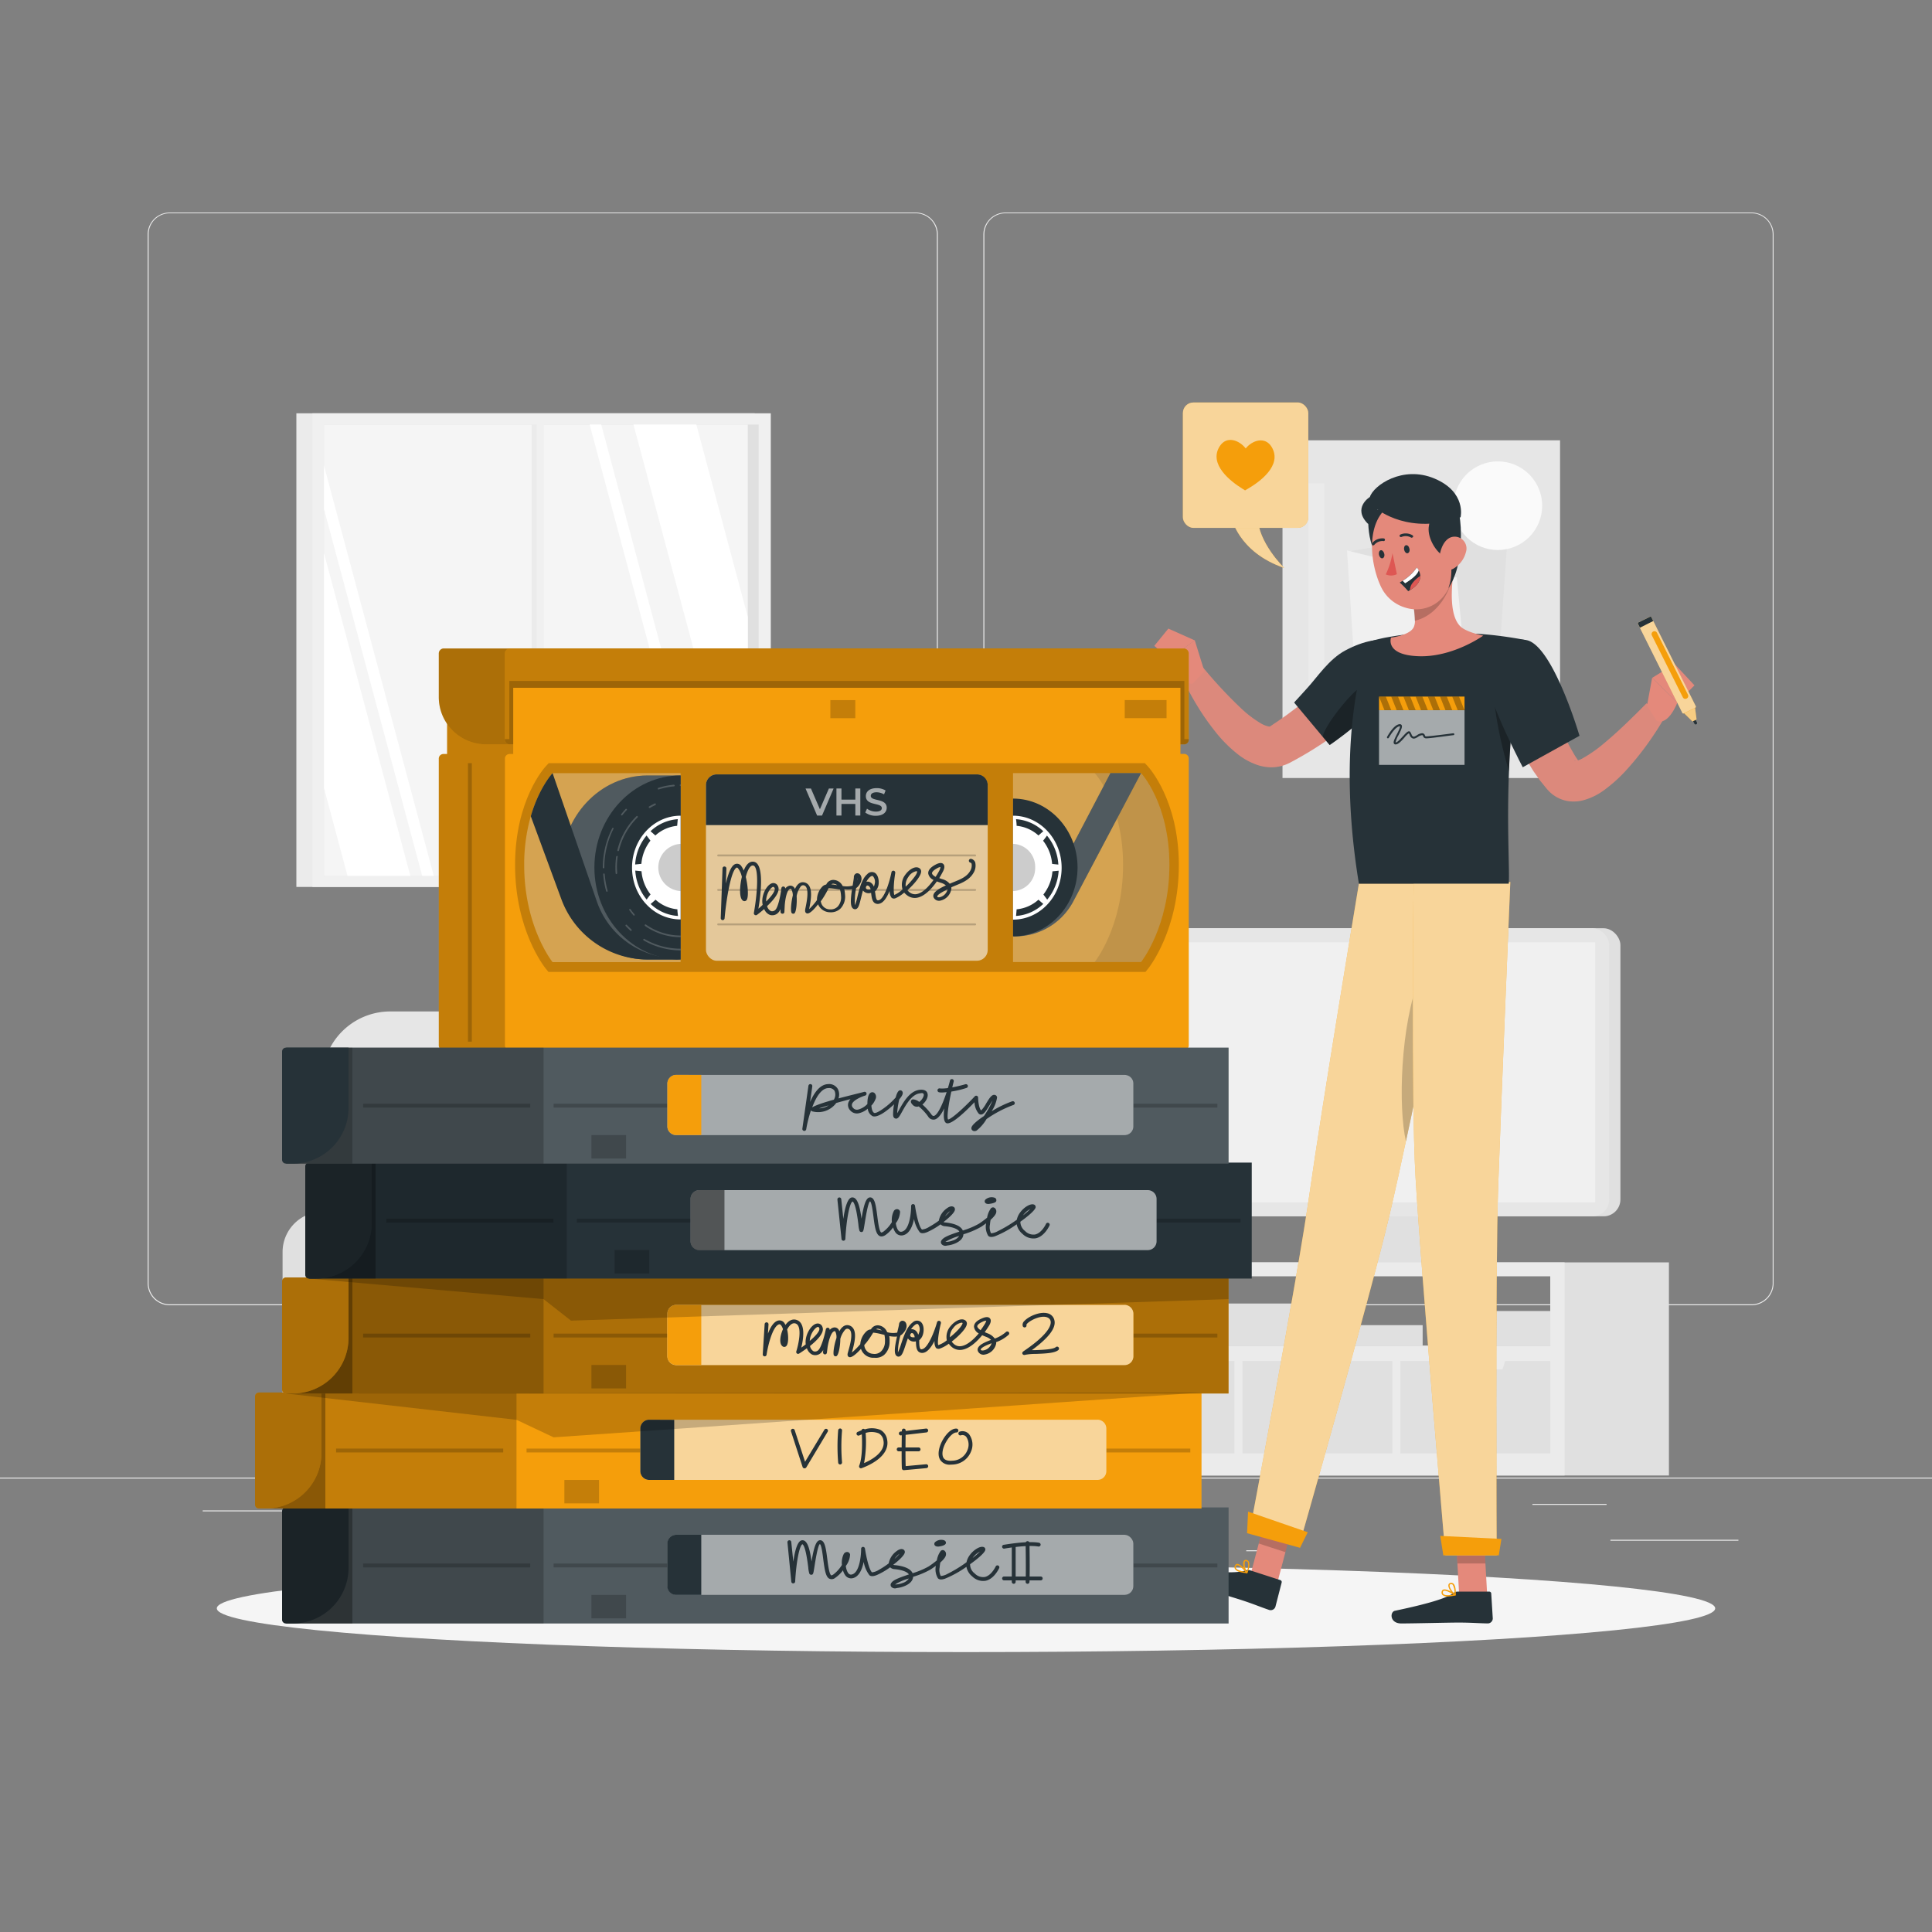 <svg xmlns="http://www.w3.org/2000/svg" viewBox="0 0 500 500"><rect x="0" y="0" width="500" height="500" fill="#808080" stroke="none"/><g id="freepik--background-complete--inject-66"><rect y="382.4" width="500" height="0.25" style="fill:#ebebeb"></rect><rect x="416.78" y="398.49" width="33.12" height="0.25" style="fill:#ebebeb"></rect><rect x="322.53" y="401.21" width="8.69" height="0.25" style="fill:#ebebeb"></rect><rect x="396.59" y="389.21" width="19.19" height="0.25" style="fill:#ebebeb"></rect><rect x="52.46" y="390.89" width="43.19" height="0.25" style="fill:#ebebeb"></rect><rect x="104.56" y="390.89" width="6.33" height="0.25" style="fill:#ebebeb"></rect><rect x="131.47" y="395.11" width="93.68" height="0.25" style="fill:#ebebeb"></rect><path d="M237,337.8H43.91a5.71,5.71,0,0,1-5.7-5.71V60.66A5.71,5.71,0,0,1,43.91,55H237a5.71,5.71,0,0,1,5.71,5.71V332.09A5.71,5.71,0,0,1,237,337.8ZM43.91,55.2a5.46,5.46,0,0,0-5.45,5.46V332.09a5.46,5.46,0,0,0,5.45,5.46H237a5.47,5.47,0,0,0,5.46-5.46V60.66A5.47,5.47,0,0,0,237,55.2Z" style="fill:#ebebeb"></path><path d="M453.31,337.8H260.21a5.72,5.72,0,0,1-5.71-5.71V60.66A5.72,5.72,0,0,1,260.21,55h193.1A5.71,5.71,0,0,1,459,60.66V332.09A5.71,5.71,0,0,1,453.31,337.8ZM260.21,55.2a5.47,5.47,0,0,0-5.46,5.46V332.09a5.47,5.47,0,0,0,5.46,5.46h193.1a5.47,5.47,0,0,0,5.46-5.46V60.66a5.47,5.47,0,0,0-5.46-5.46Z" style="fill:#ebebeb"></path><polygon points="370.93 304.31 370.93 321.82 378.33 327.2 343.8 327.2 354.83 323.11 354.83 305.54 370.93 304.31" style="fill:#e0e0e0"></polygon><path d="M277.79,326.7v55.15H431.92V326.7Zm2.78,3.57H401.21v18H280.57Z" style="fill:#e0e0e0"></path><path d="M277.79,326.7v55.15H404.92V326.7Zm2.78,3.57H401.21v18H280.57Z" style="fill:#ebebeb"></path><rect x="280.57" y="330.28" width="24.87" height="18.02" transform="translate(586 678.57) rotate(180)" style="fill:#e0e0e0"></rect><rect x="370.45" y="339.29" width="30.76" height="9.01" transform="translate(771.66 687.59) rotate(180)" style="fill:#e0e0e0"></rect><rect x="345.02" y="342.95" width="23.16" height="5.35" transform="translate(713.2 691.25) rotate(180)" style="fill:#e0e0e0"></rect><rect x="317.61" y="337.35" width="22.06" height="10.95" transform="translate(657.28 685.65) rotate(180)" style="fill:#e0e0e0"></rect><polygon points="379.35 352.23 380.01 354.38 388.86 354.38 389.52 352.23 401.21 352.23 401.21 376.15 362.41 376.15 362.41 352.23 379.35 352.23" style="fill:#e0e0e0"></polygon><polygon points="333.24 352.23 333.9 354.38 342.75 354.38 343.41 352.23 360.35 352.23 360.35 376.15 321.55 376.15 321.55 352.23 333.24 352.23" style="fill:#e0e0e0"></polygon><polygon points="297.62 352.23 298.28 354.38 307.13 354.38 307.79 352.23 319.48 352.23 319.48 376.15 280.68 376.15 280.68 352.23 297.62 352.23" style="fill:#e0e0e0"></polygon><rect x="295.98" y="240.23" width="123.37" height="74.55" rx="4.35" transform="translate(715.34 555.01) rotate(180)" style="fill:#e0e0e0"></rect><rect x="293.08" y="240.23" width="123.37" height="74.55" rx="4.35" transform="translate(709.54 555.01) rotate(180)" style="fill:#e6e6e6"></rect><rect x="321.12" y="219.44" width="67.3" height="116.12" transform="translate(632.27 -77.26) rotate(90)" style="fill:#f0f0f0"></rect><path d="M190.53,261.76H101A17.6,17.6,0,0,0,83.4,279.35v69.92H208.11V279.35A17.59,17.59,0,0,0,190.53,261.76Z" style="fill:#e6e6e6"></path><path d="M234.58,313.58h-16A10.45,10.45,0,0,0,208.11,324v57.82H245V324A10.45,10.45,0,0,0,234.58,313.58Z" style="fill:#e0e0e0"></path><path d="M234.58,313.58h-.34A10.45,10.45,0,0,0,223.79,324v57.82H245V324A10.45,10.45,0,0,0,234.58,313.58Z" style="fill:#ebebeb"></path><rect x="96.45" y="355.29" width="122.88" height="26.56" style="fill:#e6e6e6"></rect><rect x="90.37" y="331" width="139.75" height="27.87" rx="10.62" style="fill:#f5f5f5"></rect><rect x="90.57" y="331" width="35.95" height="27.87" rx="10.62" style="fill:#e0e0e0;isolation:isolate"></rect><path d="M99.6,313.58h-16A10.45,10.45,0,0,0,73.13,324v57.82h36.92V324A10.45,10.45,0,0,0,99.6,313.58Z" style="fill:#e0e0e0"></path><path d="M99.6,313.58h-.33A10.45,10.45,0,0,0,88.82,324v57.82h21.23V324A10.45,10.45,0,0,0,99.6,313.58Z" style="fill:#f0f0f0"></path><rect x="76.7" y="106.96" width="118.63" height="122.58" style="fill:#ebebeb"></rect><rect x="80.85" y="106.96" width="118.63" height="122.58" style="fill:#f0f0f0"></rect><rect x="83.84" y="109.87" width="112.5" height="116.83" style="fill:#e0e0e0"></rect><rect x="83.84" y="109.87" width="109.69" height="116.83" style="fill:#f5f5f5"></rect><rect x="137.59" y="109.87" width="2.23" height="116.83" style="fill:#ebebeb"></rect><polygon points="152.6 109.87 183.86 226.69 186.86 226.69 155.6 109.87 152.6 109.87" style="fill:#fff"></polygon><rect x="138.86" y="108.07" width="1.91" height="120.87" style="fill:#f0f0f0"></rect><polygon points="163.94 109.87 193.53 220.43 193.53 159.66 180.21 109.87 163.94 109.87" style="fill:#fff"></polygon><polygon points="83.84 120.47 83.84 131.68 109.27 226.69 112.27 226.69 83.84 120.47" style="fill:#fff"></polygon><polygon points="83.84 143.11 83.84 203.88 89.94 226.69 106.2 226.69 83.84 143.11" style="fill:#fff"></polygon><rect x="331.91" y="113.95" width="71.83" height="87.4" style="fill:#e6e6e6"></rect><polygon points="387.3 179.7 349.56 142.6 390.39 135.86 387.3 179.7" style="fill:#e0e0e0"></polygon><polygon points="350.47 170.91 348.6 142.46 377.02 149.44 379.08 171.21 350.47 170.91" style="fill:#f0f0f0"></polygon><circle cx="387.65" cy="130.88" r="11.47" transform="translate(20.99 312.44) rotate(-45)" style="fill:#fafafa"></circle><path d="M354.18,181.05a5.57,5.57,0,1,0-5.57,5.56A5.56,5.56,0,0,0,354.18,181.05Z" style="fill:#e0e0e0"></path><polygon points="349.94 190.83 366 181.05 352.5 169.92 349.94 190.83" style="fill:#f5f5f5"></polygon><rect x="368.91" y="125.07" width="3.16" height="69.79" transform="translate(740.98 319.92) rotate(180)" style="fill:#e0e0e0"></rect><rect x="338.65" y="125.07" width="4.09" height="66.7" transform="translate(681.39 316.84) rotate(180)" style="fill:#ebebeb"></rect><rect x="375.65" y="171.21" width="20.88" height="20.88" transform="translate(772.17 363.29) rotate(180)" style="fill:#ebebeb"></rect></g><g id="freepik--Shadow--inject-66"><ellipse id="freepik--path--inject-66" cx="250" cy="416.24" rx="193.89" ry="11.32" style="fill:#f5f5f5"></ellipse></g><g id="freepik--speech-bubble--inject-66"><path d="M318.63,133.72s1.66,9.14,13.74,13.27c0,0-6.87-6.64-6.87-13.27Z" style="fill:#F59E0B"></path><path d="M318.63,133.72s1.66,9.14,13.74,13.27c0,0-6.87-6.64-6.87-13.27Z" style="fill:#fafafa;opacity:0.6"></path><rect x="306.13" y="104.16" width="32.45" height="32.45" rx="2.72" style="fill:#F59E0B"></rect><rect x="306.13" y="104.16" width="32.45" height="32.45" rx="2.72" style="fill:#fafafa;opacity:0.6"></rect><path d="M315.66,115.49c1.77-2.77,5-1.64,6.73.56,1.73-2.15,5.05-3.18,6.73-.35,2.84,4.78-3.23,9.06-6.09,10.74l-.81.47-.8-.5C318.61,124.65,312.68,120.18,315.66,115.49Z" style="fill:#F59E0B"></path></g><g id="freepik--Character--inject-66"><polygon points="330.59 409.57 323.69 407.33 327.98 391.07 334.87 393.31 330.59 409.57" style="fill:#e4897b"></polygon><path d="M323.59,406.42l7.75,2.51a.52.52,0,0,1,.35.64l-1.61,6.25a1.29,1.29,0,0,1-1.6.84c-2.69-.92-3.92-1.5-7.33-2.61-2.1-.68-11.08-3.35-14-4.29s-1.89-3.78-.58-3.64c5.88.63,13.22,1.24,15.66.34A2.1,2.1,0,0,1,323.59,406.42Z" style="fill:#263238"></path><polygon points="334.88 393.32 327.98 391.08 325.77 399.46 332.67 401.7 334.88 393.32" style="opacity:0.2"></polygon><path d="M351.68,228.69s-9.79,59-12.69,79.61c-3.18,22.54-15.66,88.48-15.66,88.48l12.8,3.53s18.28-63.89,23.46-85.81c5.62-23.78,18-85.81,18-85.81Z" style="fill:#F59E0B"></path><path d="M319.58,406a.9.9,0,0,1,.08-.93.64.64,0,0,1,.52-.34c.95,0,2.47,1.91,2.64,2.14a.15.15,0,0,1,0,.18.17.17,0,0,1-.16.09,9.93,9.93,0,0,1-1.92-.35A2,2,0,0,1,319.58,406Zm.62-.93a.3.3,0,0,0-.25.17.6.6,0,0,0-.07.61c.22.42,1.11.76,2.43.91C321.67,406,320.71,405.08,320.2,405.11Z" style="fill:#F59E0B"></path><path d="M322.56,407.12c-.55-.63-1.12-2.4-.71-3.1a.63.63,0,0,1,.74-.3.84.84,0,0,1,.61.44c.47.9-.32,2.83-.36,2.91a.16.16,0,0,1-.13.11h-.08Zm0-3.07c-.24-.05-.33.05-.38.13a3.47,3.47,0,0,0,.5,2.48,3.82,3.82,0,0,0,.26-2.34.53.53,0,0,0-.3-.25Z" style="fill:#F59E0B"></path><path d="M351.68,228.69s-9.79,59-12.69,79.61c-3.18,22.54-15.66,88.48-15.66,88.48l12.8,3.53s18.28-63.89,23.46-85.81c5.62-23.78,18-85.81,18-85.81Z" style="fill:#fafafa;opacity:0.6"></path><polygon points="336.45 400.57 322.74 396.79 323 391.21 338.44 396.54 336.45 400.57" style="fill:#F59E0B"></polygon><path d="M367.4,252.9c-5,12.5-5.57,33.77-3.54,42.48,3.07-14.31,6.59-31.42,9.3-44.73C372.19,247.23,370.44,245.29,367.4,252.9Z" style="opacity:0.2"></path><path d="M359,178.62c-1,1-1.93,1.94-2.93,2.85s-2,1.79-3,2.66c-2,1.74-4.07,3.4-6.22,5s-4.32,3.12-6.6,4.55c-1.13.73-2.3,1.41-3.47,2.09l-1.79,1-.9.48-.33.18-.45.21a9.29,9.29,0,0,1-.92.37,10.3,10.3,0,0,1-3.83.56,11.51,11.51,0,0,1-3.28-.64,17.3,17.3,0,0,1-4.68-2.53,35.16,35.16,0,0,1-6.19-6.19,64.19,64.19,0,0,1-4.63-6.66,68,68,0,0,1-3.76-7.07l5.07-3.06A115.69,115.69,0,0,0,321,183.13a29.19,29.19,0,0,0,5.18,4,6.75,6.75,0,0,0,2.12.87.9.9,0,0,0,.47,0c.06,0,0,0-.08,0s0,0,0,0h0l.08-.06.75-.5c.49-.33,1-.65,1.48-1,1-.7,2-1.37,2.93-2.1,1.94-1.42,3.84-2.93,5.73-4.47s3.74-3.13,5.57-4.75c.92-.8,1.83-1.62,2.73-2.44l2.6-2.42Z" style="fill:#dc897c"></path><path d="M334.92,181.82l9.19,11s.54-.37,1.44-1c.66-.48,1.51-1.12,2.5-1.87,5.58-4.26,14.18-12.4,15.35-17.11,1.73-7-5.33-9.78-15.22-4.51-4.27,2.27-7.33,7-9.88,9.76-.85.91-1.56,1.72-2.12,2.34C335.38,181.27,334.92,181.82,334.92,181.82Z" style="fill:#263238"></path><polygon points="384.88 412.75 377.63 412.75 376.69 395.96 383.94 395.96 384.88 412.75" style="fill:#e4897b"></polygon><path d="M377.25,411.91h8.15a.51.51,0,0,1,.53.49l.4,6.45a1.3,1.3,0,0,1-1.27,1.29c-2.84-.05-4.19-.22-7.77-.22-2.21,0-11.58.23-14.62.23s-3-3-1.67-3.28c5.79-1.22,12.95-2.91,15-4.52A2,2,0,0,1,377.25,411.91Z" style="fill:#263238"></path><polygon points="383.94 395.96 376.69 395.96 377.18 404.62 384.43 404.62 383.94 395.96" style="opacity:0.2"></polygon><path d="M365.84,228.32s-.69,55.41.49,76.17c1.29,22.73,7.74,98,7.74,98h13.28s-.4-73.48.4-96c.87-24.43,3.12-78.23,3.12-78.23Z" style="fill:#F59E0B"></path><path d="M373.32,412.79a.92.92,0,0,1-.21-.92.64.64,0,0,1,.39-.48c.89-.35,2.94,1.06,3.17,1.22a.18.18,0,0,1,.07.17.16.16,0,0,1-.13.13,9.1,9.1,0,0,1-1.93.26A2,2,0,0,1,373.32,412.79Zm.3-1.08a.26.26,0,0,0-.18.23.62.62,0,0,0,.12.61c.34.33,1.29.37,2.59.12C375.31,412.13,374.1,411.52,373.62,411.71Z" style="fill:#F59E0B"></path><path d="M376.49,412.89c-.72-.43-1.81-1.94-1.64-2.73a.64.64,0,0,1,.61-.51.83.83,0,0,1,.72.23c.73.71.57,2.79.56,2.88a.17.17,0,0,1-.09.14h-.08A.11.11,0,0,1,376.49,412.89Zm-1-2.91c-.24,0-.3.15-.32.25-.11.52.61,1.67,1.24,2.2a3.83,3.83,0,0,0-.47-2.31.52.52,0,0,0-.37-.14Z" style="fill:#F59E0B"></path><path d="M365.84,228.32s-.69,55.41.49,76.17c1.29,22.73,7.74,98,7.74,98h13.28s-.4-73.48.4-96c.87-24.43,3.12-78.23,3.12-78.23Z" style="fill:#fafafa;opacity:0.6"></path><polygon points="387.88 402.53 373.53 402.53 372.74 397.49 388.57 398.27 387.88 402.53" style="fill:#F59E0B"></polygon><path d="M363.28,173.6c-2.13-2.26-5,1.62-10.82,4.09-2.61,1.1-10,10.54-10.12,13l1.78,2.11S361.68,180.62,363.28,173.6Z" style="opacity:0.3"></path><path d="M311.69,173.7l-2.49-8-6.48,4.75s3.54,7.1,5.94,6.46Z" style="fill:#e4897b"></path><polygon points="302.37 162.68 298.73 167.15 302.72 170.47 309.2 165.73 302.37 162.68" style="fill:#e4897b"></polygon><path d="M351.68,228.69h38.78c.27-3.46-.53-14.73.07-29.08A184.58,184.58,0,0,1,394.38,168c.18-.79.35-1.56.54-2.34,0,0-2-.4-4.78-.81-2.34-.34-5.27-.7-8.15-.83a141.47,141.47,0,0,0-16.48,0c-2.53.23-5,.65-7,1-2.52.51-4,1-4,1S345,187.92,351.68,228.69Z" style="fill:#263238"></path><path d="M390.53,199.62A184.57,184.57,0,0,1,394.38,168c-2.59-.22-7,0-7.75,4.22C385.83,176.7,386.83,187.29,390.53,199.62Z" style="opacity:0.3"></path><path d="M398.36,171.93l.94,3.4c.34,1.17.7,2.34,1.08,3.5.74,2.32,1.56,4.61,2.43,6.86s1.85,4.4,2.89,6.49l.82,1.53.85,1.47c.28.51.6.95.9,1.41l.46.7c.12.18,0,.07,0,.07s-.08-.08-.14-.11a1.85,1.85,0,0,0-.93-.34c-.26,0-.25.08-.07.06a6,6,0,0,0,2.08-.77,35,35,0,0,0,5.54-3.91c3.72-3.09,7.38-6.71,10.9-10.27l4.77,3.51a79.27,79.27,0,0,1-4.36,6.79,75.65,75.65,0,0,1-5.09,6.38,38.81,38.81,0,0,1-6.47,5.92,16.43,16.43,0,0,1-5,2.43,9.88,9.88,0,0,1-3.92.31,8.91,8.91,0,0,1-4.43-1.92,9,9,0,0,1-.84-.78c-.23-.25-.54-.59-.6-.68l-.7-.86c-.45-.58-1-1.16-1.35-1.75l-1.26-1.79-1.13-1.83a63.23,63.23,0,0,1-3.89-7.47,82.33,82.33,0,0,1-3-7.71c-.42-1.3-.83-2.61-1.2-3.93s-.71-2.6-1-4.11Z" style="fill:#dc897c"></path><path d="M385.3,178.85a135.11,135.11,0,0,0,6.29,14.72c.51,1.08,1,2,1.38,2.81.69,1.36,1.12,2.18,1.12,2.18l14.69-8.14-.52-1.65c-.25-.78-.59-1.81-1-3-2.44-7-7.44-19.42-12.34-20.13C387.6,164.58,382.32,170.06,385.3,178.85Z" style="fill:#263238"></path><path d="M426.24,182.63l1.33-7.2,6.54,6.38s-2.33,6.16-5.4,4.7Z" style="fill:#e4897b"></path><polygon points="433.38 171.84 438.53 177.37 434.11 181.81 427.57 175.43 433.38 171.84" style="fill:#e4897b"></polygon><path d="M439,187.45h0a.37.37,0,0,1-.49-.17l-1-2a.36.36,0,0,1,.16-.49h0a.37.37,0,0,1,.49.17l1,2A.36.36,0,0,1,439,187.45Z" style="fill:#263238"></path><polygon points="439.07 186.18 438.01 186.71 435.39 184.15 438.6 182.55 439.07 186.18" style="fill:#F59E0B"></polygon><polygon points="439.07 186.18 438.01 186.71 435.39 184.15 438.6 182.55 439.07 186.18" style="fill:#fafafa;opacity:0.5"></polygon><rect x="429.46" y="158.95" width="3.86" height="26.31" rx="0.27" transform="translate(-31.46 210.67) rotate(-26.51)" style="fill:#F59E0B"></rect><path d="M427.37,159.72l11.5,23.05a.29.29,0,0,1-.13.37l-3,1.48a.27.27,0,0,1-.36-.13l-11.5-23.05a.28.28,0,0,1,.12-.37l3-1.47A.29.29,0,0,1,427.37,159.72Z" style="fill:#fafafa;opacity:0.6"></path><path d="M436.51,180.77h0a.71.71,0,0,1-1-.32l-8-16a.73.73,0,0,1,.32-1h0a.73.73,0,0,1,1,.32l8,16A.72.72,0,0,1,436.51,180.77Z" style="fill:#F59E0B"></path><path d="M427.37,159.72l.49,1-3.45,1.73-.5-1a.28.28,0,0,1,.12-.37l3-1.47A.29.29,0,0,1,427.37,159.72Z" style="fill:#263238"></path><path d="M383.86,164.5s-7.81,5.62-16.68,5.33S360,165,360,165s5-.56,5.92-2.79a4.09,4.09,0,0,0,.27-1.49,34.45,34.45,0,0,0-1.23-8l11.31-5.58v0c0,.72-2,11.32,1.63,14.92C379.38,163.61,383.86,164.5,383.86,164.5Z" style="fill:#e4897b"></path><path d="M376.22,147.13v0c-.16,4.8-3.73,12.11-10.08,13.52a34.45,34.45,0,0,0-1.23-8Z" style="opacity:0.2"></path><path d="M354.2,132.19S353,142.29,358.49,146s4.81-15,4.81-15Z" style="fill:#263238"></path><path d="M374.24,153.41a9.11,9.11,0,0,1-10.34,3.9,10.17,10.17,0,0,1-6-4.52c-.18-.3-.35-.62-.51-.95-2.84-6-4.05-16.75,2.3-21a9.88,9.88,0,0,1,15.35,6.92C376.13,144.91,377.08,149.06,374.24,153.41Z" style="fill:#e4897b"></path><path d="M364.76,142c.15.56-.09,1.1-.47,1.18s-.78-.33-.9-.9.09-1.11.47-1.18S364.63,141.38,364.76,142Z" style="fill:#263238"></path><path d="M358.24,143.31c.16.56-.09,1.1-.46,1.18s-.78-.33-.9-.91.09-1.1.46-1.18S358.13,142.76,358.24,143.31Z" style="fill:#263238"></path><path d="M360.37,143.16a21,21,0,0,1-1.73,5.5,3.43,3.43,0,0,0,2.87-.06Z" style="fill:#de5753"></path><path d="M355.31,141.12a.37.37,0,0,0,.35-.1,2.76,2.76,0,0,1,2.3-1,.35.35,0,1,0,.12-.68h0a3.42,3.42,0,0,0-2.92,1.16.35.35,0,0,0,0,.49h0A.29.29,0,0,0,355.31,141.12Z" style="fill:#263238"></path><path d="M365.5,139.1a.32.32,0,0,0,.18-.1.35.35,0,0,0-.13-.47h0a3.41,3.41,0,0,0-3.15-.18.34.34,0,0,0-.15.46h0a.36.36,0,0,0,.47.15h0a2.77,2.77,0,0,1,2.49.18A.33.33,0,0,0,365.5,139.1Z" style="fill:#263238"></path><path d="M368.07,130l-.41,1.45c2.48.4,2.44,3.21,2.16,4.52-.6,2.81,1.55,6.67,3.84,8,0,0-.12-1.16.89-1s1.68,6.13.25,9.28c0,0,2.44-3,3.07-9.55.57-6,0-10.88-1.55-12.94Z" style="fill:#263238"></path><path d="M379.37,142.92a6.89,6.89,0,0,1-3.15,4.2c-2.08,1.22-3.73-.5-3.67-2.79.08-2,1.23-5.17,3.57-5.42A3.06,3.06,0,0,1,379.37,142.92Z" style="fill:#e4897b"></path><path d="M362.25,150.76a22.79,22.79,0,0,1,2.19,2.24c.16-.09.32-.18.47-.28,2.13-1.3,2.69-2.61,2.66-3.67a3.26,3.26,0,0,0-.43-1.46,3.08,3.08,0,0,0-.51-.71,11.85,11.85,0,0,1-3.66,3.43C362.54,150.6,362.25,150.76,362.25,150.76Z" style="fill:#263238"></path><path d="M363,150.31l.66.64c2-1.23,3.25-2.37,3.51-3.36a3.08,3.08,0,0,0-.51-.71A11.85,11.85,0,0,1,363,150.31Z" style="fill:#fff"></path><path d="M364.91,152.72c2.13-1.3,2.69-2.61,2.66-3.67a8,8,0,0,0-2.08,1.92A3,3,0,0,0,364.91,152.72Z" style="fill:#de5753"></path><path d="M378,133.86s1.57-6.49-6.72-10-15.81,1.77-16.76,4.76c0,0-4.67,2.85-.43,7l2.43-3.77S364.79,138.63,378,133.86Z" style="fill:#263238"></path><rect x="356.89" y="183.8" width="22.13" height="14.15" style="fill:#fafafa;opacity:0.6"></rect><rect x="356.89" y="180.27" width="22.13" height="3.52" style="fill:#F59E0B"></rect><polygon points="360.05 183.8 358.3 183.8 356.89 180.28 358.64 180.28 360.05 183.8" style="opacity:0.3"></polygon><polygon points="363.21 183.8 361.46 183.8 360.05 180.28 361.8 180.28 363.21 183.8" style="opacity:0.3"></polygon><polygon points="366.37 183.8 364.62 183.8 363.21 180.28 364.96 180.28 366.37 183.8" style="opacity:0.3"></polygon><polygon points="369.52 183.8 367.78 183.8 366.37 180.28 368.11 180.28 369.52 183.8" style="opacity:0.3"></polygon><polygon points="372.68 183.8 370.94 183.8 369.52 180.28 371.27 180.28 372.68 183.8" style="opacity:0.3"></polygon><polygon points="375.84 183.8 374.09 183.8 372.68 180.28 374.43 180.28 375.84 183.8" style="opacity:0.3"></polygon><polygon points="379 183.8 377.25 183.8 375.84 180.28 377.59 180.28 379 183.8" style="opacity:0.3"></polygon><path d="M361.16,192.66a.46.46,0,0,1-.41-.22c-.24-.39.11-1.12.75-2.39.33-.65.94-1.87.81-2.1-1.07,0-2.45,2.21-2.9,3a.25.25,0,1,1-.44-.24c.18-.33,1.79-3.24,3.27-3.29a.52.52,0,0,1,.49.22c.28.43-.12,1.27-.78,2.59a6,6,0,0,0-.77,1.92c.48,0,1.33-1,1.95-1.66.75-.83,1.18-1.26,1.54-1.23a.42.42,0,0,1,.33.2,4.66,4.66,0,0,1,.32.64.79.79,0,0,0,.43.52c.19.11.58-.12.95-.34a2.64,2.64,0,0,1,1.25-.51.74.74,0,0,1,.82.55c.07.18.09.25.32.26.63,0,5.26-.57,7-.81a.25.25,0,0,1,.28.21.24.24,0,0,1-.22.28c-.25,0-6.28.87-7.09.82a.78.78,0,0,1-.76-.58c-.07-.19-.1-.24-.33-.23a2.35,2.35,0,0,0-1,.43c-.5.3-1,.61-1.47.35a1.26,1.26,0,0,1-.64-.76,3.34,3.34,0,0,0-.25-.52,5.63,5.63,0,0,0-1.09,1.05C362.71,191.74,361.89,192.66,361.16,192.66Z" style="fill:#263238"></path></g><g id="freepik--Videotapes--inject-66"><rect x="74.06" y="390.14" width="243.89" height="30.01" style="fill:#263238"></rect><rect x="74.06" y="390.14" width="243.89" height="30.01" style="fill:#fafafa;opacity:0.2"></rect><rect x="74.06" y="390.14" width="66.61" height="30.01" style="opacity:0.2"></rect><rect x="74.06" y="390.14" width="17.14" height="30.01" style="opacity:0.3"></rect><path d="M74,390.14H90.2a0,0,0,0,1,0,0v15.61a14.4,14.4,0,0,1-14.4,14.4H74a1,1,0,0,1-1-1V391.11A1,1,0,0,1,74,390.14Z" style="fill:#263238"></path><g style="opacity:0.2"><rect x="93.98" y="404.64" width="43.25" height="1"></rect></g><g style="opacity:0.2"><rect x="143.27" y="404.64" width="171.78" height="1"></rect></g><rect x="172.74" y="397.2" width="120.58" height="15.56" rx="2.29" style="fill:#263238"></rect><rect x="172.74" y="397.2" width="120.58" height="15.56" rx="2.29" style="fill:#fafafa;opacity:0.6"></rect><path d="M181.49,397.2v15.56H175a2.29,2.29,0,0,1-2.29-2.29v-11A2.3,2.3,0,0,1,175,397.2Z" style="fill:#263238"></path><path d="M74,390.14H90.2a0,0,0,0,1,0,0v15.61a14.4,14.4,0,0,1-14.4,14.4H74a1,1,0,0,1-1-1V391.11A1,1,0,0,1,74,390.14Z" style="opacity:0.3"></path><rect x="153.06" y="412.76" width="8.97" height="6.06" style="opacity:0.2"></rect><rect x="67.06" y="360.39" width="243.89" height="30.01" style="fill:#F59E0B"></rect><rect x="67.06" y="360.39" width="66.61" height="30.01" style="opacity:0.2"></rect><rect x="67.06" y="360.39" width="17.14" height="30.01" style="opacity:0.3"></rect><path d="M67,360.39H83.2a0,0,0,0,1,0,0V376a14.4,14.4,0,0,1-14.4,14.4H67a1,1,0,0,1-1-1V361.35A1,1,0,0,1,67,360.39Z" style="fill:#F59E0B"></path><g style="opacity:0.2"><rect x="86.98" y="374.89" width="43.25" height="1"></rect></g><g style="opacity:0.2"><rect x="136.27" y="374.89" width="171.78" height="1"></rect></g><rect x="165.74" y="367.45" width="120.58" height="15.56" rx="2.29" style="fill:#F59E0B"></rect><path d="M286.32,369.74v11A2.28,2.28,0,0,1,284,383H168a2.29,2.29,0,0,1-2.29-2.29v-11a2.3,2.3,0,0,1,2.29-2.29H284A2.29,2.29,0,0,1,286.32,369.74Z" style="fill:#fafafa;opacity:0.6"></path><path d="M174.49,367.45V383H168a2.29,2.29,0,0,1-2.29-2.29v-11a2.3,2.3,0,0,1,2.29-2.29Z" style="fill:#263238"></path><path d="M67,360.39H83.2a0,0,0,0,1,0,0V376a14.4,14.4,0,0,1-14.4,14.4H67a1,1,0,0,1-1-1V361.35A1,1,0,0,1,67,360.39Z" style="opacity:0.3"></path><rect x="146.06" y="383.01" width="8.97" height="6.06" style="opacity:0.2"></rect><rect x="74.06" y="330.63" width="243.89" height="30.01" style="fill:#F59E0B"></rect><rect x="74.06" y="330.63" width="243.89" height="30.01" style="opacity:0.3"></rect><rect x="74.06" y="330.63" width="66.61" height="30.01" style="opacity:0.2"></rect><rect x="74.06" y="330.63" width="17.14" height="30.01" style="opacity:0.3"></rect><path d="M74,330.63H90.2a0,0,0,0,1,0,0v15.61a14.4,14.4,0,0,1-14.4,14.4H74a1,1,0,0,1-1-1V331.6a1,1,0,0,1,1-1Z" style="fill:#F59E0B"></path><g style="opacity:0.2"><rect x="93.98" y="345.14" width="43.25" height="1"></rect></g><g style="opacity:0.2"><rect x="143.27" y="345.14" width="171.78" height="1"></rect></g><rect x="172.74" y="337.7" width="120.58" height="15.56" rx="2.29" style="fill:#F59E0B"></rect><path d="M293.32,340v11a2.28,2.28,0,0,1-2.29,2.29H175a2.29,2.29,0,0,1-2.29-2.29V340A2.3,2.3,0,0,1,175,337.7H291A2.29,2.29,0,0,1,293.32,340Z" style="fill:#fafafa;opacity:0.6"></path><path d="M181.49,337.7v15.56H175a2.29,2.29,0,0,1-2.29-2.29V340A2.3,2.3,0,0,1,175,337.7Z" style="fill:#F59E0B"></path><path d="M74,330.63H90.2a0,0,0,0,1,0,0v15.61a14.4,14.4,0,0,1-14.4,14.4H74a1,1,0,0,1-1-1V331.6a1,1,0,0,1,1-1Z" style="opacity:0.3"></path><rect x="153.06" y="353.26" width="8.97" height="6.06" style="opacity:0.2"></rect><polygon points="80.02 330.89 140.67 336.21 147.77 341.78 317.95 336.21 317.95 330.63 80.02 330.89" style="opacity:0.2"></polygon><rect x="80.06" y="300.88" width="243.89" height="30.01" style="fill:#263238"></rect><rect x="80.06" y="300.88" width="66.61" height="30.01" style="opacity:0.2"></rect><rect x="80.06" y="300.88" width="17.14" height="30.01" style="opacity:0.3"></rect><path d="M80,300.88H96.2a0,0,0,0,1,0,0V316.5a14.4,14.4,0,0,1-14.4,14.4H80a1,1,0,0,1-1-1V301.85A1,1,0,0,1,80,300.88Z" style="fill:#263238"></path><g style="opacity:0.2"><rect x="99.98" y="315.39" width="43.25" height="1"></rect></g><g style="opacity:0.2"><rect x="149.27" y="315.39" width="171.78" height="1"></rect></g><rect x="178.75" y="307.95" width="120.58" height="15.56" rx="2.29" style="fill:#263238"></rect><path d="M299.32,310.24v11a2.28,2.28,0,0,1-2.29,2.29H181a2.29,2.29,0,0,1-2.29-2.29v-11A2.3,2.3,0,0,1,181,308H297A2.29,2.29,0,0,1,299.32,310.24Z" style="fill:#fafafa;opacity:0.6"></path><path d="M187.49,308v15.56H181a2.29,2.29,0,0,1-2.29-2.29v-11A2.3,2.3,0,0,1,181,308Z" style="opacity:0.5"></path><path d="M80,300.88H96.2a0,0,0,0,1,0,0V316.5a14.4,14.4,0,0,1-14.4,14.4H80a1,1,0,0,1-1-1V301.85A1,1,0,0,1,80,300.88Z" style="opacity:0.3"></path><rect x="159.06" y="323.51" width="8.97" height="6.06" style="opacity:0.2"></rect><path d="M288.39,195.11V178H115.71v17.14h-1a1.19,1.19,0,0,0-1.15,1.23v74.13a1.3,1.3,0,0,0,1.25,1.34H289.28a1.3,1.3,0,0,0,1.26-1.34V196.34a1.19,1.19,0,0,0-1.15-1.23Z" style="fill:#F59E0B"></path><path d="M288.39,195.11V178H115.71v17.14h-1a1.19,1.19,0,0,0-1.15,1.23v74.13a1.3,1.3,0,0,0,1.25,1.34H289.28a1.3,1.3,0,0,0,1.26-1.34V196.34a1.19,1.19,0,0,0-1.15-1.23Z" style="opacity:0.2"></path><path d="M289.24,167.82H114.86a1.3,1.3,0,0,0-1.3,1.3v11.29a12.22,12.22,0,0,0,12.22,12.22H289.35a1.18,1.18,0,0,0,1.19-1.18V169.12A1.3,1.3,0,0,0,289.24,167.82Z" style="fill:#F59E0B"></path><path d="M289.24,167.82H114.86a1.3,1.3,0,0,0-1.3,1.3v11.29a12.22,12.22,0,0,0,12.22,12.22H289.35a1.18,1.18,0,0,0,1.19-1.18V169.12A1.3,1.3,0,0,0,289.24,167.82Z" style="opacity:0.3"></path><path d="M132,167.82H306.35a1.3,1.3,0,0,1,1.3,1.3v22.33a1.19,1.19,0,0,1-1.19,1.19H131.85a1.19,1.19,0,0,1-1.19-1.19V169.12A1.3,1.3,0,0,1,132,167.82Z" style="fill:#F59E0B"></path><path d="M307.64,169.16v22.25a1.18,1.18,0,0,1-1.14,1.22H131.82a1.19,1.19,0,0,1-1.15-1.22V169.16a1.3,1.3,0,0,1,1.25-1.34H306.39A1.3,1.3,0,0,1,307.64,169.16Z" style="opacity:0.2"></path><path d="M307.64,191.28v.13a1.18,1.18,0,0,1-1.14,1.22H131.82a1.19,1.19,0,0,1-1.15-1.22v-.13h1.15V176.23H306.51v15.05Z" style="opacity:0.2"></path><path d="M305.5,195.11V178H132.82v17.14h-1a1.19,1.19,0,0,0-1.15,1.23v74.13a1.3,1.3,0,0,0,1.25,1.34H306.39a1.31,1.31,0,0,0,1.26-1.34V196.34a1.19,1.19,0,0,0-1.15-1.23Z" style="fill:#F59E0B"></path><path d="M297,198.26l-.7-.75H142l-.7.75c-.33.34-8,8.71-8,25.59s7.59,26.39,7.92,26.8l.72.89h154.5l.72-.89c.32-.41,7.92-10.05,7.92-26.8S297.32,198.6,297,198.26Z" style="opacity:0.2"></path><path d="M176.14,200.08V249H143s-7.34-9.14-7.34-25.13a45.49,45.49,0,0,1,1.7-12.61c2.17-7.49,5.64-11.16,5.64-11.16Z" style="fill:#fafafa;opacity:0.3"></path><path d="M167.59,200.69h8.55v47.63h-8.55c-12.33,0-22.31-10.67-22.31-23.81S155.26,200.69,167.59,200.69Z" style="fill:#263238"></path><g style="opacity:0.2"><path d="M167.59,200.69h8.55v47.63h-8.55c-12.33,0-22.31-10.67-22.31-23.81S155.26,200.69,167.59,200.69Z" style="fill:#fafafa"></path></g><path d="M176.14,200.69v47.63c-12.32,0-22.31-10.67-22.31-23.81S163.82,200.69,176.14,200.69Z" style="fill:#263238"></path><path d="M163.57,224.53c0,7.41,5.63,13.42,12.57,13.42V211.1C169.2,211.1,163.57,217.12,163.57,224.53ZM175.41,212c-.06.57-.11,1.15-.16,1.72a9.77,9.77,0,0,0-5.64,2.5l-1.25-1.1A11.42,11.42,0,0,1,175.41,212Zm-8.08,4.23c.33.45.68.89,1,1.33a11.12,11.12,0,0,0-2.34,6l-1.61.17A12.83,12.83,0,0,1,167.33,216.23Zm-2.92,9.08,1.61.16a11.12,11.12,0,0,0,2.34,6c-.35.44-.7.88-1,1.34A12.91,12.91,0,0,1,164.41,225.31Zm4,8.62c.42-.35.84-.73,1.25-1.09a9.76,9.76,0,0,0,5.65,2.49c0,.58.09,1.15.15,1.72A11.25,11.25,0,0,1,168.36,233.93Z" style="fill:#fff"></path><path d="M176.14,218.39v12.22a6.12,6.12,0,0,1,0-12.22Z" style="opacity:0.2"></path><g style="opacity:0.2"><path d="M166.77,243a.19.19,0,0,0-.27.08.21.21,0,0,0,.08.29,19.14,19.14,0,0,0,9.56,2.59v-.43A18.79,18.79,0,0,1,166.77,243Zm-3.36-2.46c-.4-.37-.8-.77-1.19-1.17a.18.18,0,0,0-.28,0,.22.22,0,0,0,0,.3c.38.42.8.82,1.22,1.2a.24.24,0,0,0,.13.05.21.21,0,0,0,.15-.08A.22.22,0,0,0,163.41,240.55Zm-6.91-14.29a.21.21,0,0,0-.22-.2.2.2,0,0,0-.17.23,21.89,21.89,0,0,0,.76,4.35.21.21,0,0,0,.19.15h.06a.21.21,0,0,0,.13-.26A22.62,22.62,0,0,1,156.5,226.26Zm2.22-12a.19.19,0,0,0-.27.09A22.55,22.55,0,0,0,156,224.51h0a.2.2,0,0,0,.2.21.21.21,0,0,0,.2-.22,22.16,22.16,0,0,1,2.37-10A.23.23,0,0,0,158.72,214.23Zm3.47-4.87a.18.18,0,0,0-.28,0c-.39.42-.77.85-1.12,1.3a.22.22,0,0,0,0,.31.19.19,0,0,0,.13.05.21.21,0,0,0,.15-.08c.35-.44.71-.87,1.1-1.28A.22.22,0,0,0,162.19,209.36ZM176.1,203a.19.19,0,0,0-.18.21.23.23,0,0,0,.22.22V203Zm-1.66.08a18.84,18.84,0,0,0-4.07.82.23.23,0,0,0-.14.27.21.21,0,0,0,.2.15h0a18.84,18.84,0,0,1,4-.81.21.21,0,0,0,.19-.23A.2.2,0,0,0,174.44,203.12Z" style="fill:#fafafa"></path></g><g style="opacity:0.2"><path d="M167.17,239.28a.19.19,0,0,0-.29.06.23.23,0,0,0,.06.3,16.08,16.08,0,0,0,9.2,2.9v-.42A15.68,15.68,0,0,1,167.17,239.28Zm-3-2.71a14.31,14.31,0,0,1-1-1.29.19.19,0,0,0-.28,0,.22.22,0,0,0,0,.3c.33.45.68.9,1.05,1.32a.22.22,0,0,0,.14.06.18.18,0,0,0,.14-.06A.22.22,0,0,0,164.14,236.57Zm-4.3-14.81a.21.21,0,0,0-.17-.24.21.21,0,0,0-.23.18,18.78,18.78,0,0,0-.2,2.81c0,.49,0,1,.06,1.5a.2.2,0,0,0,.2.2h0a.24.24,0,0,0,.19-.23c0-.49-.06-1-.06-1.47A17.9,17.9,0,0,1,159.84,221.76ZM165,211.23a.19.19,0,0,0-.28,0,18.3,18.3,0,0,0-4.94,8.78.21.21,0,0,0,.14.26H160a.2.2,0,0,0,.19-.16,17.76,17.76,0,0,1,4.83-8.57A.23.23,0,0,0,165,211.23Zm4.46-3.29c-.5.23-1,.49-1.46.76a.21.21,0,0,0-.07.29.18.18,0,0,0,.17.11l.1,0a12.83,12.83,0,0,1,1.42-.75.22.22,0,0,0,.1-.28A.19.19,0,0,0,169.45,207.94Z" style="fill:#fafafa"></path></g><path d="M176.14,248.32h-8.49a23.83,23.83,0,0,1-22.37-15.61l-7.91-21.47c2.17-7.49,5.64-11.16,5.64-11.16l11.45,33.21a21.76,21.76,0,0,0,17.65,14.48Z" style="fill:#263238"></path><path d="M302.64,223.85c0,16-7.34,25.13-7.34,25.13H262.17v-48.9H295.3S302.64,207.85,302.64,223.85Z" style="fill:#fafafa;opacity:0.3"></path><path d="M302.65,223.85c0,16-7.35,25.13-7.35,25.13h-12s7.35-9.14,7.35-25.13-7.35-23.77-7.35-23.77h12S302.65,207.85,302.65,223.85Z" style="opacity:0.1"></path><path d="M262.17,242.33h.55a17,17,0,0,0,15.07-9.09l17.51-33.16h-7.92l-20.95,40Z" style="fill:#263238"></path><path d="M262.17,242.33h.55a17,17,0,0,0,15.07-9.09l17.51-33.16h-7.92l-20.95,40Z" style="fill:#fafafa;opacity:0.2"></path><path d="M278.87,224.51c0,9.82-7.49,17.82-16.7,17.82V206.67C271.38,206.67,278.87,214.67,278.87,224.51Z" style="fill:#263238"></path><path d="M262.17,211.1V238c6.94,0,12.58-6,12.58-13.42S269.11,211.1,262.17,211.1Zm11.73,12.65-1.61-.17a11.12,11.12,0,0,0-2.34-6c.35-.44.7-.88,1-1.33A12.83,12.83,0,0,1,273.9,223.75ZM270,215.12l-1.25,1.1a9.77,9.77,0,0,0-5.65-2.5c0-.57-.08-1.15-.15-1.72A11.39,11.39,0,0,1,270,215.12Zm-7.05,21.93c.06-.57.11-1.14.15-1.72a9.76,9.76,0,0,0,5.65-2.49c.41.36.83.74,1.25,1.09A11.23,11.23,0,0,1,262.9,237.05Zm8.08-4.21c-.33-.46-.68-.9-1-1.34a11.12,11.12,0,0,0,2.34-6l1.61-.16A12.91,12.91,0,0,1,271,232.84Z" style="fill:#fff"></path><path d="M267.9,224.51a5.92,5.92,0,0,1-5.73,6.1V218.39A5.93,5.93,0,0,1,267.9,224.51Z" style="opacity:0.2"></path><rect x="291.08" y="181.18" width="10.82" height="4.68" style="opacity:0.2"></rect><rect x="214.91" y="181.18" width="6.45" height="4.68" transform="translate(436.26 367.05) rotate(180)" style="opacity:0.2"></rect><rect x="182.7" y="200.41" width="72.92" height="48.23" rx="2.79" style="fill:#fafafa;opacity:0.6"></rect><path d="M255.62,213.53V203.2a2.79,2.79,0,0,0-2.79-2.79H185.49a2.79,2.79,0,0,0-2.79,2.79v10.33Z" style="fill:#263238"></path><g style="opacity:0.2"><path d="M252.36,221.64H185.87a.25.25,0,0,1,0-.5h66.49a.25.25,0,0,1,0,.5Z"></path><path d="M252.36,230.56H185.87a.25.25,0,0,1,0-.5h66.49a.25.25,0,0,1,0,.5Z"></path><path d="M252.36,239.48H185.87a.25.25,0,0,1,0-.5h66.49a.25.25,0,0,1,0,.5Z"></path></g><g style="opacity:0.6"><path d="M215.74,204.06l-3,7h-1.27l-3-7h1.4l2.32,5.37,2.33-5.37Z" style="fill:#fafafa"></path><path d="M222.65,204.06v7h-1.29v-3h-3.59v3h-1.3v-7h1.3v2.88h3.59v-2.88Z" style="fill:#fafafa"></path><path d="M223.93,210.28l.45-1a3.81,3.81,0,0,0,2.29.76c1.08,0,1.54-.38,1.54-.9,0-1.5-4.13-.52-4.13-3.1,0-1.12.89-2.07,2.8-2.07a4.35,4.35,0,0,1,2.31.61l-.4,1a3.94,3.94,0,0,0-1.92-.54c-1.07,0-1.51.42-1.51.94,0,1.48,4.12.52,4.12,3.07,0,1.11-.9,2.07-2.81,2.07A4.45,4.45,0,0,1,223.93,210.28Z" style="fill:#fafafa"></path></g><path d="M187,238.13h0a.51.51,0,0,1-.47-.52l.46-12.88a.48.48,0,0,1,.52-.48.5.5,0,0,1,.48.51l-.14,3.92c.56-2.43,1.32-4.52,2.3-5a1.32,1.32,0,0,1,1.77.58,4.43,4.43,0,0,1,.55,1.05c.08-.2.16-.39.24-.55.91-1.87,2-1.86,2.56-1.69,2.56.77,1.6,8.62,1,12.1.37-.31.75-.63,1.11-1-.5-2.21.89-5,2.31-5.55a1.29,1.29,0,0,1,1.66.76c.68,1.37-1.09,3.48-2.83,5.12a2,2,0,0,0,1,1.29,1.13,1.13,0,0,0,1.09-.27c.72-.57,1.38-3.64,1.61-5.63a.5.5,0,0,1,1,.08v0a1.82,1.82,0,0,1,1.11-.75,1.26,1.26,0,0,1,1.4.86,3.94,3.94,0,0,1,.23-.46c.7-1.23,1.52-1.38,2.09-1.28a1.89,1.89,0,0,1,1.3.82c.91,1.32.52,3.78.08,6a.43.43,0,0,1,0,.11,19.68,19.68,0,0,0,2-2.32,5,5,0,0,1,1.4-3.51,1.76,1.76,0,0,1,1-.52,2,2,0,0,1,2.11-1.18,2.75,2.75,0,0,1,2.14,1.56,5.88,5.88,0,0,0,2.58-.1l.06-.37c.13-.81.25-1.5.26-1.8a1,1,0,0,1,.64-1,1,1,0,0,1,1.1.49c.18.28.67,1.3-.61,2.84a2.45,2.45,0,0,1-.54.48,16.48,16.48,0,0,0-.31,4.44,14.17,14.17,0,0,0,.64-2.19c.51-2.07,1.13-4.64,2.54-5.85a1.59,1.59,0,0,1,1.93-.38c.9.52,1.16,2,1,3.1a2.94,2.94,0,0,1-.92,1.73c0,.17.05.35.08.52.09.69.2,1.55.5,1.75a.64.64,0,0,0,.44,0c1.4-.41,2.73-4.64,3.24-7.22a.5.5,0,0,1,.57-.4.51.51,0,0,1,.41.58c-.42,2.55-.51,5.1-.23,5.69a7.8,7.8,0,0,0,2.12-1.43,4.2,4.2,0,0,1,.68-3.76c1-1.39,2.58-2.42,3.66-1.75a1,1,0,0,1,.46,1c-.12,1.15-1.81,3.16-3.53,4.72a3.32,3.32,0,0,0,.53.53,2.3,2.3,0,0,0,2,.44c1.47-.34,3-1.95,4.22-3.63a2.28,2.28,0,0,1-1.37-1.64c-.08-.81.52-1.58,1.79-2.27.37-.2,1.49-.81,2.1-.22s.06,1.69-.11,2-.56,1.06-.93,1.66l.71.24a3.86,3.86,0,0,1,2,1.21c.38-.17.77-.33,1.17-.49,1.65-.67,3.21-1.3,4.08-2.76a2.73,2.73,0,0,0,.41-1.92.49.49,0,0,0-.34-.3.5.5,0,0,1-.35-.61.51.51,0,0,1,.62-.35,1.47,1.47,0,0,1,1,.89,3.63,3.63,0,0,1-.48,2.8c-1.05,1.75-2.84,2.48-4.57,3.18l-1.12.47a3.44,3.44,0,0,1,0,.42,3.64,3.64,0,0,1-2.69,3,1.56,1.56,0,0,1-1.85-.68,1.06,1.06,0,0,1-.07-.87c.3-.87,1.71-1.67,3.2-2.35a3.68,3.68,0,0,0-1.35-.69c-.36-.11-.68-.22-1-.34-1.28,1.85-3.05,3.74-4.91,4.18a3.25,3.25,0,0,1-2.84-.63,4,4,0,0,1-.69-.66,8.79,8.79,0,0,1-2.23,1.45,1,1,0,0,1-1.05-.12,2.85,2.85,0,0,1-.5-1.77c-.64,1.57-1.5,3-2.57,3.29a1.46,1.46,0,0,1-1.26-.13c-.68-.44-.81-1.42-.94-2.45l0-.18-.13,0a1.87,1.87,0,0,1-2-.64c-.17.62-.32,1.23-.46,1.79-.44,1.83-.68,2.73-1.25,3a.8.8,0,0,1-.66,0c-.91-.37-.92-2-.46-5.11a7,7,0,0,1-2,0,8.63,8.63,0,0,1,.2,1.46,4.52,4.52,0,0,1-1.15,3.51,3.56,3.56,0,0,1-2.69,1,3.41,3.41,0,0,1-3.15-2.07h0c-1,1.3-2.25,2.61-2.93,2.34-.19-.07-.5-.29-.4-.92,0-.18.08-.42.13-.72.27-1.34.83-4.13.07-5.22a.93.93,0,0,0-.63-.4.78.78,0,0,0-.72.31,6,6,0,0,0-1.06,2.47c.11,1.85-.1,4.22-.62,4.52a.55.55,0,0,1-.66-.12c-.32-.39-.18-2.59.29-4.55a3.3,3.3,0,0,0-.41-1.64c-.09-.12-.15-.11-.2-.1-.84.15-1.32,2.31-1.48,4.28L203,236a.47.47,0,0,1-.51.47.49.49,0,0,1-.49-.5c0-.15,0-.38,0-.68a2.92,2.92,0,0,1-.75,1.06,2.08,2.08,0,0,1-2,.43,2.72,2.72,0,0,1-1.48-1.52c-.82.71-1.54,1.27-1.88,1.52a.5.5,0,0,1-.56,0,.52.52,0,0,1-.23-.51c1-5.57,1.29-11.83-.11-12.26-.41-.11-.81.17-1.21.86a8.51,8.51,0,0,0-.77,2.09c.59,2.41.78,5.41.15,6.05a.67.67,0,0,1-.9.07c-1-.67-.85-3.7-.27-6.13a5.46,5.46,0,0,0-1-2.25c-.22-.23-.32-.18-.39-.14-1.4.72-2.64,8.11-3.08,13.13A.5.5,0,0,1,187,238.13Zm25.42-4.88a2.71,2.71,0,0,0,.18.65,2.39,2.39,0,0,0,2.27,1.45,2.5,2.5,0,0,0,1.93-.73,3.54,3.54,0,0,0,.86-2.75,7,7,0,0,0-.27-1.65l-.7-.11a14.78,14.78,0,0,0-2.24-.24c-.08.14-.16.3-.25.47a22,22,0,0,1-1.3,2.23C212.77,232.76,212.61,233,212.42,233.25Zm-12.27-3.71a.5.5,0,0,0-.13,0c-.72.26-1.82,2.05-1.74,3.77,1.43-1.42,2.5-2.84,2.17-3.5C200.34,229.6,200.24,229.54,200.15,229.54Zm45.09.62c-2.11,1-2.58,1.51-2.66,1.76s.18.38.73.25A2.73,2.73,0,0,0,245.24,230.16Zm-20.72-1a.32.32,0,0,0-.24.1.62.62,0,0,0-.14.68c.13.25.51.34,1.05.26l.12,0a1.41,1.41,0,0,0-.51-.93A.6.6,0,0,0,224.52,229.19Zm0-1a1.48,1.48,0,0,1,.77.22,2,2,0,0,1,.86,1.08,2.76,2.76,0,0,0,.21-.67,2.15,2.15,0,0,0-.47-2.05c-.23-.13-.55.07-.78.27a3.84,3.84,0,0,0-.88,1.19A1.45,1.45,0,0,1,224.51,228.18Zm12.61-2.7a3.23,3.23,0,0,0-2.07,1.53,3.56,3.56,0,0,0-.67,2.47,18.18,18.18,0,0,0,2.31-2.56c.75-1,.66-1.39.66-1.39A.52.52,0,0,0,237.12,225.48Zm-22,3.42c.48,0,1,.11,1.53.2a1.73,1.73,0,0,0-.86-.36A.73.73,0,0,0,215.13,228.9Zm6.84-1.56q0,.19-.06.45A1.2,1.2,0,0,0,222,227.34Zm21.41-2.94a2.48,2.48,0,0,0-.9.35c-.83.45-1.31.94-1.27,1.29,0,.13.13.48.92.91a18.32,18.32,0,0,0,1-1.69A2.18,2.18,0,0,0,243.38,224.4Z" style="fill:#263238"></path><g style="opacity:0.2"><rect x="121.11" y="197.51" width="1" height="72.07"></rect></g><rect x="74.06" y="271.13" width="243.89" height="30.01" style="fill:#263238"></rect><rect x="74.06" y="271.13" width="243.89" height="30.01" style="fill:#fafafa;opacity:0.2"></rect><rect x="74.06" y="271.13" width="66.61" height="30.01" style="opacity:0.2"></rect><rect x="74.06" y="271.13" width="17.14" height="30.01" style="opacity:0.2"></rect><path d="M74,271.13H90.2a0,0,0,0,1,0,0v15.61a14.4,14.4,0,0,1-14.4,14.4H74a1,1,0,0,1-1-1V272.1A1,1,0,0,1,74,271.13Z" style="fill:#263238"></path><g style="opacity:0.2"><rect x="93.98" y="285.64" width="43.25" height="1"></rect></g><g style="opacity:0.2"><rect x="143.27" y="285.64" width="171.78" height="1"></rect></g><rect x="172.74" y="278.2" width="120.58" height="15.56" rx="2.29" style="fill:#263238"></rect><path d="M293.32,280.48v11a2.28,2.28,0,0,1-2.29,2.29H175a2.29,2.29,0,0,1-2.29-2.29v-11a2.3,2.3,0,0,1,2.29-2.29H291A2.29,2.29,0,0,1,293.32,280.48Z" style="fill:#fafafa;opacity:0.6"></path><path d="M181.49,278.19v15.56H175a2.29,2.29,0,0,1-2.29-2.29v-11a2.3,2.3,0,0,1,2.29-2.29Z" style="fill:#F59E0B"></path><rect x="153.06" y="293.76" width="8.97" height="6.06" style="opacity:0.2"></rect><polygon points="74.02 360.64 133.67 367.45 143.27 371.98 310.94 360.39 74.02 360.64" style="opacity:0.2"></polygon><path d="M252.17,292.73a.71.71,0,0,1-.45-.14.72.72,0,0,1-.31-.76c.13-.69,1.5-1.84,3.24-3a23.05,23.05,0,0,0,2.22-4c-.28.38-.61.92-.85,1.31-.81,1.34-1.35,2.17-2,2.29a.87.87,0,0,1-.69-.18,4.85,4.85,0,0,1-1.13-3c-2.16,2.25-5.86,5.84-7.2,5.44-.69-.2-.91-1.48-.63-3.83-.75,1.52-1.62,2.71-2.54,2.88a1.61,1.61,0,0,1-1.65-.82,13.15,13.15,0,0,0-2.42-2.58,1.44,1.44,0,0,1-1.47-.32c-.33-.32-.65-.7-.53-1.1a.6.6,0,0,1,.48-.41,2.78,2.78,0,0,1,1.65.67c.76-.52,1.31-1.55,1.16-2s-.77-.24-1-.22c-2.08.24-3.57,2.92-4.56,4.69-.71,1.28-1.1,2-1.75,1.83s-.6-.89-.61-1.17a15.26,15.26,0,0,1,.25-2.52c-1.73,1.65-4.23,3.54-5.53,3.08a2.4,2.4,0,0,1-1.27-1.95,5.35,5.35,0,0,1-2.29,1.18,2.28,2.28,0,0,1-2.28-.76,2,2,0,0,1-.48-1.89,2.42,2.42,0,0,1,.58-1c-1.29.34-2.55.67-3.7,1l-.09.13a5.8,5.8,0,0,1-5.9,2.09.73.73,0,0,1-.54-.32,31.87,31.87,0,0,0-1.23,4.9.5.5,0,0,1-1-.15L209.22,281a.5.5,0,0,1,1,.14l-.57,4.06c1.05-2.41,2.55-4.53,4.6-4.63a2.6,2.6,0,0,1,2.59,1.28,3.13,3.13,0,0,1,.16,2.42c1.76-.48,3.94-1,6.65-1.7a.49.49,0,0,1,.6.35.5.5,0,0,1-.34.61c-1.17.35-3.12,1.25-3.41,2.2a1,1,0,0,0,.29,1,1.27,1.27,0,0,0,1.32.42,5.1,5.1,0,0,0,2.37-1.43c0-.53,0-2.67,1-3a.83.83,0,0,1,.94.27,1.37,1.37,0,0,1,.17,1.44,5.28,5.28,0,0,1-1.08,1.7,6,6,0,0,0,.1.74c.12.62.35,1,.6,1.13s.79-.06,1.75-.66a18.65,18.65,0,0,0,3.84-3.31c.25-.94.58-1.7,1-1.83a.61.61,0,0,1,.7.24c.35.5-.07,1.18-.48,1.72l-.29.36a20.34,20.34,0,0,0-.54,3.59c.16-.26.34-.59.5-.88,1.08-1.95,2.72-4.9,5.32-5.19,1.44-.15,1.89.48,2,.88.33.92-.38,2.19-1.29,2.93a15.2,15.2,0,0,1,2.3,2.53c.34.48.57.43.65.42,1.35-.25,3.25-5.46,4.18-9.11v-.05a.51.51,0,0,1,.61-.36.5.5,0,0,1,.36.61v0c-1.06,4.17-1.9,9-1.47,9.84.86-.07,4.22-3.1,6.92-6a.51.51,0,0,1,.55-.13.51.51,0,0,1,.32.46c0,1.1.26,2.81.78,3.33a8.5,8.5,0,0,0,1.29-1.8c.86-1.41,1.53-2.54,2.4-2.18a.71.71,0,0,1,.43.65,9.08,9.08,0,0,1-1.42,3.55A27.54,27.54,0,0,1,262,285a.52.52,0,0,1,.61.38.51.51,0,0,1-.38.6,30.33,30.33,0,0,0-6.92,3.63,10.83,10.83,0,0,1-2.59,3A1.22,1.22,0,0,1,252.17,292.73Zm-37.71-6.66c-1,.29-1.81.55-2.45.77A4.7,4.7,0,0,0,214.46,286.07Zm0-4.47h-.14c-1.78.08-3.17,2.42-4.13,5,.57-.37,2-1,5.61-2a2.49,2.49,0,0,0,.18-2.29A1.6,1.6,0,0,0,214.43,281.6ZM236.7,285Z" style="fill:#263238"></path><path d="M243.82,282.74a4.29,4.29,0,0,1-.8-.06.5.5,0,0,1,.23-1s1.69.32,6.6-1.08a.51.51,0,0,1,.62.35.5.5,0,0,1-.35.61A24.07,24.07,0,0,1,243.82,282.74Z" style="fill:#263238"></path><path d="M244.83,322.4a1.28,1.28,0,0,1-1.2-.49.83.83,0,0,1,.1-1c.54-.77,2.07-1.34,4.53-2.16l0-.05c-.44-.68-1.8-1.18-3.74-1.36a1.72,1.72,0,0,1-1.11-.48,18.43,18.43,0,0,1-3.43,2c-.59.24-1.43.5-1.94.05a8.09,8.09,0,0,1-1.49-3.45c-.37,1.85-1.16,3.83-2.81,4.22a1.87,1.87,0,0,1-2.05-.82,3.8,3.8,0,0,1-.55-1.22,8.5,8.5,0,0,1-2,2c-.82.52-1.36.36-1.66.14-.83-.6-1.1-2.29-1.44-5-.18-1.37-.47-3.66-.88-3.88-.53.34-1.14,4.25-1.38,5.72-.31,1.95-.34,2.16-.78,2.23a.57.57,0,0,1-.56-.3,7.72,7.72,0,0,1-.29-1.66c-.2-1.6-.68-5.35-1.48-5.94-.78.18-1.63,4.71-1.89,9.65a.5.5,0,0,1-1,0l-1.06-10.15a.52.52,0,0,1,.45-.55.5.5,0,0,1,.55.45l.53,5.1c.39-2.75,1.06-5.37,2.19-5.55a1.11,1.11,0,0,1,.83.23c.89.67,1.34,2.78,1.69,5.26.44-2.64.91-4.76,1.71-5.33a.91.91,0,0,1,.69-.16c1,.19,1.3,1.84,1.67,4.74.21,1.66.5,3.93,1,4.32.06.05.27,0,.59-.21a8.82,8.82,0,0,0,2.2-2.47,5.09,5.09,0,0,1,.49-2.84.94.94,0,0,1,1-.5.8.8,0,0,1,.63.66,5.24,5.24,0,0,1-1.1,2.95,4.82,4.82,0,0,0,.36,1.39c.44,1,1,.86,1.22.81,2-.47,2.38-4.95,2.38-6.64a.51.51,0,0,1,.47-.5.52.52,0,0,1,.53.43c.29,2,1,5.48,1.81,6.16h.05a4.28,4.28,0,0,0,1.8-.68,22.65,22.65,0,0,0,2.51-1.61,5,5,0,0,1,2-3.14c.91-.71,1.49-.62,1.82-.43a.7.7,0,0,1,.34.69c0,.71-1.37,2-2.95,3.24a1.18,1.18,0,0,0,.38.09c1.61.16,3.7.6,4.48,1.83a1.3,1.3,0,0,1,.14.26,20,20,0,0,0,4.15-1.74,24.38,24.38,0,0,0,2.13-1.57,5.69,5.69,0,0,1,1-2.44.73.73,0,0,1,1.06,0,1.12,1.12,0,0,1,.32.9c0,.25-.09.86-1.47,2.09a9.51,9.51,0,0,0-.17,1.24,3.5,3.5,0,0,0,.28,2.25,4.25,4.25,0,0,0,1.76-.56,35.06,35.06,0,0,0,4.91-2.95,4.61,4.61,0,0,1,.85-1.87c1-1.39,2.83-2.52,3.72-2a.66.66,0,0,1,.3.65c-.09.7-1.84,2.22-3.95,3.73a3,3,0,0,0,1.2,2.39,3,3,0,0,0,2.63.91c1.72-.38,2.78-2.69,2.79-2.71a.5.5,0,1,1,.91.41c-.05.11-1.28,2.79-3.49,3.28a4,4,0,0,1-3.49-1.13,4.24,4.24,0,0,1-1.5-2.49,26.39,26.39,0,0,1-5.64,3.11c-.54.17-1.31.34-1.74-.14a4.54,4.54,0,0,1-.53-3.22c-.38.28-.82.59-1.33.93a21.51,21.51,0,0,1-4.54,1.91,2.82,2.82,0,0,1-.14.61c-.49,1.37-2.64,2.16-4,2.29Zm-.15-1a5.06,5.06,0,0,0,1.88-.35,3.06,3.06,0,0,0,1.68-1.18A13.75,13.75,0,0,0,244.68,321.39Zm1.25-8a4.37,4.37,0,0,0-1,.91c-.13.16-.25.31-.35.46A11.28,11.28,0,0,0,245.93,313.37Zm20.78-.54a5.14,5.14,0,0,0-1.95,1.68A19.34,19.34,0,0,0,266.71,312.83Z" style="fill:#263238"></path><path d="M255.88,311.59c-.22,0-.8,0-1-.46a.65.65,0,0,1,.23-.75,2.44,2.44,0,0,1,2.3-.41.68.68,0,0,1,.44.73c0,.22-.12.66-1.93.88Z" style="fill:#263238"></path><path d="M231.79,411.06a1.27,1.27,0,0,1-1.2-.49.84.84,0,0,1,.11-.95c.53-.77,2.07-1.33,4.52-2.16l0,0c-.43-.69-1.79-1.19-3.73-1.37a1.68,1.68,0,0,1-1.12-.48,17.81,17.81,0,0,1-3.43,2c-.58.24-1.43.5-1.94.05a8,8,0,0,1-1.48-3.45c-.38,1.85-1.16,3.83-2.82,4.22a1.86,1.86,0,0,1-2-.82,4.07,4.07,0,0,1-.54-1.21,8.64,8.64,0,0,1-2,1.94,1.41,1.41,0,0,1-1.67.14c-.82-.6-1.09-2.29-1.44-5-.17-1.37-.46-3.66-.87-3.88-.53.34-1.15,4.25-1.38,5.72-.31,2-.34,2.16-.79,2.23a.56.56,0,0,1-.55-.29,7.36,7.36,0,0,1-.29-1.67c-.21-1.6-.69-5.35-1.48-5.94-.78.18-1.64,4.71-1.9,9.65a.49.49,0,0,1-.49.47.47.47,0,0,1-.51-.45l-1-10.15a.5.5,0,0,1,.44-.55.49.49,0,0,1,.55.45l.53,5.1c.39-2.75,1.06-5.37,2.2-5.54a1.06,1.06,0,0,1,.83.22c.89.67,1.34,2.78,1.69,5.26.44-2.64.91-4.76,1.71-5.33a.88.88,0,0,1,.68-.16c1,.2,1.31,1.84,1.67,4.74.21,1.66.5,3.93,1,4.32.07.05.28,0,.59-.21a9,9,0,0,0,2.21-2.47,5.1,5.1,0,0,1,.48-2.84,1,1,0,0,1,1-.5.81.81,0,0,1,.63.66,5.32,5.32,0,0,1-1.1,2.95,4.52,4.52,0,0,0,.36,1.39c.44,1,1,.86,1.21.81,2-.47,2.39-4.95,2.39-6.64a.5.5,0,0,1,.46-.5.52.52,0,0,1,.53.43c.3,2,1.05,5.48,1.82,6.16h.05a4.26,4.26,0,0,0,1.79-.68A20.6,20.6,0,0,0,230,404.6a5,5,0,0,1,2-3.14c.92-.71,1.5-.62,1.83-.43a.74.74,0,0,1,.34.69c-.06.71-1.38,2-3,3.24a1.24,1.24,0,0,0,.38.09c1.62.16,3.7.6,4.49,1.83a2.15,2.15,0,0,1,.14.26,20.47,20.47,0,0,0,4.15-1.74,24,24,0,0,0,2.12-1.57,5.68,5.68,0,0,1,1-2.44.73.73,0,0,1,1.06,0,1.08,1.08,0,0,1,.31.9c0,.25-.08.86-1.47,2.09-.07.39-.13.81-.17,1.25a3.43,3.43,0,0,0,.29,2.24,4.24,4.24,0,0,0,1.75-.56,34.12,34.12,0,0,0,4.91-3,4.69,4.69,0,0,1,.86-1.87c1-1.38,2.82-2.51,3.71-2a.63.63,0,0,1,.3.65c-.09.7-1.83,2.23-3.94,3.73a2.91,2.91,0,0,0,1.2,2.39,3,3,0,0,0,2.62.91c1.72-.38,2.78-2.69,2.8-2.71a.49.49,0,0,1,.66-.25.5.5,0,0,1,.25.66c-.05.11-1.28,2.79-3.49,3.28a4,4,0,0,1-3.49-1.13,4.15,4.15,0,0,1-1.5-2.48,27.35,27.35,0,0,1-5.64,3.11c-.54.16-1.31.33-1.74-.15a4.49,4.49,0,0,1-.53-3.22c-.38.28-.82.59-1.33.93a21.61,21.61,0,0,1-4.55,1.91,2.33,2.33,0,0,1-.14.61c-.48,1.37-2.64,2.16-4,2.29Zm-.15-1a5.4,5.4,0,0,0,1.89-.36,3.1,3.1,0,0,0,1.68-1.18A13.31,13.31,0,0,0,231.64,410.06Zm1.26-8a4.07,4.07,0,0,0-1.05.92,4.43,4.43,0,0,0-.34.45A12,12,0,0,0,232.9,402Zm20.77-.54a5.22,5.22,0,0,0-1.95,1.68A18.27,18.27,0,0,0,253.67,401.49Z" style="fill:#263238"></path><path d="M242.84,400.25c-.22,0-.8,0-1-.46a.65.65,0,0,1,.23-.75,2.42,2.42,0,0,1,2.29-.41c.47.25.47.59.44.73s-.12.66-1.92.89Z" style="fill:#263238"></path><path d="M262.35,409.88a.5.5,0,0,1-.5-.5v-9.09a.5.5,0,0,1,1,0v9.09A.5.5,0,0,1,262.35,409.88Z" style="fill:#263238"></path><path d="M265.91,409.88h0a.5.5,0,0,1-.48-.52c.13-2.95,0-9.91,0-10a.5.5,0,0,1,.49-.51.51.51,0,0,1,.51.49c0,.07.13,7.06,0,10.05A.5.5,0,0,1,265.91,409.88Z" style="fill:#263238"></path><path d="M259.84,400.79a.51.51,0,0,1-.49-.41.5.5,0,0,1,.4-.59c.24,0,5.93-1.08,9.15-.53a.5.5,0,0,1,.41.57.51.51,0,0,1-.58.41c-3-.51-8.74.53-8.79.54Z" style="fill:#263238"></path><path d="M269.34,409h-9.49a.5.5,0,0,1,0-1h9.49a.5.5,0,0,1,0,1Z" style="fill:#263238"></path><path d="M208.19,380h-.06a.51.51,0,0,1-.42-.34l-3-9.23a.5.5,0,0,1,.95-.32l2.69,8.2,5-8.3a.5.5,0,0,1,.68-.17.49.49,0,0,1,.17.69l-5.53,9.23A.52.52,0,0,1,208.19,380Z" style="fill:#263238"></path><path d="M217.42,379a.5.5,0,0,1-.5-.46,50.75,50.75,0,0,1,0-8.4.52.52,0,0,1,.55-.45.51.51,0,0,1,.45.55,48.47,48.47,0,0,0,0,8.21.51.51,0,0,1-.46.55Z" style="fill:#263238"></path><path d="M222.82,380a.5.5,0,0,1-.36-.16.51.51,0,0,1-.1-.53c.87-2.12.77-6.26.68-8.09a5.05,5.05,0,0,0-.66.27.5.5,0,1,1-.43-.91c.05,0,.45-.21,1-.41a.52.52,0,0,1,.45-.4.51.51,0,0,1,.4.15,6,6,0,0,1,4,.11,3.43,3.43,0,0,1,1.78,2.51c1,4.87-6.35,7.33-6.66,7.44Zm1.21-9.1a30,30,0,0,1-.41,7.75c1.84-.79,5.66-2.84,5-5.91a2.39,2.39,0,0,0-1.25-1.81A5.09,5.09,0,0,0,224,370.85Z" style="fill:#263238"></path><path d="M233.9,380.48a.55.55,0,0,1-.33-.12.53.53,0,0,1-.17-.36c-.13-2.62,0-9.5,0-9.79a.51.51,0,0,1,.5-.49h0a.49.49,0,0,1,.49.51c0,.07-.11,6.3,0,9.2l5.28-.48a.5.5,0,0,1,.09,1l-5.8.53Z" style="fill:#263238"></path><path d="M233.16,371.48a.5.5,0,0,1-.06-1l6.55-.77a.5.5,0,0,1,.11,1l-6.54.76Z" style="fill:#263238"></path><path d="M237.73,375.6h-5.15a.5.5,0,0,1,0-1h5.15a.5.5,0,1,1,0,1Z" style="fill:#263238"></path><path d="M246,379.05a2.89,2.89,0,0,1-2.66-1.21c-.91-1.44-.23-3.68.7-5.29.83-1.41,2.16-2.91,3.51-2.83a.49.49,0,0,1,.47.52.48.48,0,0,1-.52.48c-.72,0-1.78.95-2.59,2.34-1,1.68-1.27,3.38-.73,4.25.37.57,1.13.82,2.27.72a4.28,4.28,0,0,0,3.9-2.69,3.59,3.59,0,0,0-.31-3.52,1.28,1.28,0,0,0-1.37-.36.49.49,0,0,1-.62-.34.5.5,0,0,1,.34-.62,2.25,2.25,0,0,1,2.39.65,4.53,4.53,0,0,1,.5,4.55,5.34,5.34,0,0,1-4.75,3.33Z" style="fill:#263238"></path><path d="M226.3,351.39l-.48,0a3.38,3.38,0,0,1-3-2.3v0c-1.12,1.22-2.45,2.43-3.12,2.1-.18-.09-.46-.33-.32-.95l.19-.7c.38-1.32,1.15-4.05.49-5.2a.92.92,0,0,0-.6-.45.75.75,0,0,0-.74.25,5.84,5.84,0,0,0-1.25,2.37c0,1.86-.44,4.2-1,4.46a.56.56,0,0,1-.65-.17c-.29-.41,0-2.6.65-4.51a3.24,3.24,0,0,0-.28-1.67c-.08-.13-.14-.13-.19-.12-.84.09-1.5,2.2-1.82,4.15l-.18,1.43a.49.49,0,0,1-.54.43.49.49,0,0,1-.45-.53c0-.15,0-.39.07-.68a2.85,2.85,0,0,1-.83,1,2.13,2.13,0,0,1-2.07.26,2.71,2.71,0,0,1-1.35-1.64c-.88.65-1.64,1.15-2,1.37a.51.51,0,0,1-.58,0,.52.52,0,0,1-.17-.55c.53-1.64,1.65-6.5-.13-7.2-.95-.37-1.72.63-2.09,1.26l-.15.28c.4,1.67.36,3.77-.24,4.3a.72.72,0,0,1-1,0c-.9-.74-.54-2.84.16-4.39a3.06,3.06,0,0,0-.48-1c-.27-.34-.47-.29-.64-.22-1.52.64-2.72,5.14-3.12,7.83a.5.5,0,0,1-.54.42.49.49,0,0,1-.45-.52l.49-7.81a.5.5,0,0,1,.53-.47.51.51,0,0,1,.47.53l-.15,2.4c.58-1.52,1.36-2.87,2.38-3.3a1.53,1.53,0,0,1,2,.76,2.54,2.54,0,0,1,.16.28c.86-1.22,1.94-1.67,3-1.25,2.28.9,1.63,5,1.09,7.12.39-.26.77-.55,1.16-.84-.33-2.24,1.29-5,2.73-5.35a1.29,1.29,0,0,1,1.6.89c.57,1.42-1.36,3.39-3.23,4.88a2,2,0,0,0,.92,1.37,1.15,1.15,0,0,0,1.11-.19c.77-.5,1.66-3.51,2.06-5.48a.5.5,0,0,1,1,.16v0a1.78,1.78,0,0,1,1.16-.66,1.24,1.24,0,0,1,1.33,1c.09-.16.17-.3.26-.44.81-1.17,1.64-1.25,2.19-1.11a1.89,1.89,0,0,1,1.23.92c.8,1.4.22,3.82-.39,6l0,.11a20.37,20.37,0,0,0,2.14-2.15,5,5,0,0,1,1.68-3.39,1.84,1.84,0,0,1,1.08-.44,2,2,0,0,1,2.2-1,2.77,2.77,0,0,1,2,1.73,5.8,5.8,0,0,0,2.59.11l.09-.37c.19-.79.36-1.47.39-1.77a1,1,0,0,1,.73-.92,1,1,0,0,1,1.05.57c.15.29.56,1.35-.84,2.78a2.18,2.18,0,0,1-.57.44,16,16,0,0,0-.66,4.41,16.09,16.09,0,0,0,.81-2.14c.67-2,1.5-4.54,3-5.63a1.6,1.6,0,0,1,2-.22c.86.59,1,2.07.71,3.17a3,3,0,0,1-1,1.64l0,.53c0,.7.08,1.56.36,1.78a.54.54,0,0,0,.44,0c1.43-.29,3.09-4.41,3.8-6.94a.5.5,0,0,1,1,.26c-.62,2.51-.92,5-.69,5.65a7.19,7.19,0,0,0,2.23-1.25,4.2,4.2,0,0,1,1-3.7c1.06-1.3,2.76-2.2,3.79-1.45a1,1,0,0,1,.37,1.06c-.21,1.13-2.06,3-3.89,4.42a2.77,2.77,0,0,0,.49.56,2.26,2.26,0,0,0,2,.61c1.5-.23,3.17-1.7,4.5-3.28a2.27,2.27,0,0,1-1.23-1.74c0-.82.64-1.54,2-2.12.38-.17,1.54-.69,2.11-.05s-.08,1.68-.28,2-.64,1-1.06,1.58l.69.29a4,4,0,0,1,1.92,1.37,9,9,0,0,0,2.88-1.69.5.5,0,0,1,.71,0,.49.49,0,0,1,0,.7,9.74,9.74,0,0,1-3.24,1.92,1.9,1.9,0,0,1,0,.42,3.63,3.63,0,0,1-2.92,2.78,1.55,1.55,0,0,1-1.78-.83,1,1,0,0,1,0-.86c.36-.86,1.84-1.53,3.38-2.1a3.62,3.62,0,0,0-1.29-.79q-.53-.21-1-.42c-1.42,1.74-3.33,3.48-5.23,3.77a3.26,3.26,0,0,1-2.78-.85,4.17,4.17,0,0,1-.63-.72,8.8,8.8,0,0,1-2.34,1.27,1,1,0,0,1-1-.2,2.91,2.91,0,0,1-.35-1.8c-.77,1.5-1.74,2.85-2.83,3.07a1.5,1.5,0,0,1-1.25-.23c-.63-.5-.69-1.48-.74-2.52,0-.06,0-.12,0-.18h-.13a1.86,1.86,0,0,1-1.95-.8c-.23.6-.42,1.2-.6,1.74-.59,1.8-.91,2.67-1.5,2.92a.77.77,0,0,1-.66,0c-.87-.44-.76-2-.05-5.13a6.8,6.8,0,0,1-2-.11,8.37,8.37,0,0,1,.08,1.47,4.48,4.48,0,0,1-1.42,3.4A3.44,3.44,0,0,1,226.3,351.39Zm-2.62-3.3a2.37,2.37,0,0,0,2.27,2.28,2.47,2.47,0,0,0,2-.57,3.53,3.53,0,0,0,1.08-2.67,6.66,6.66,0,0,0-.14-1.67l-.69-.16a14.87,14.87,0,0,0-2.21-.42c-.09.14-.18.29-.29.45a21.53,21.53,0,0,1-1.47,2.12Zm32.95-.46c-2.18.8-2.68,1.3-2.79,1.54s.16.4.72.31A2.7,2.7,0,0,0,256.63,347.63Zm-44.91-4.22-.1,0c-.75.2-2,1.89-2.05,3.61,1.54-1.3,2.73-2.63,2.45-3.31C211.92,343.47,211.81,343.41,211.72,343.41ZM236,345a.32.32,0,0,0-.22.09.62.62,0,0,0-.19.66c.11.26.48.39,1,.34h.12a1.42,1.42,0,0,0-.43-1A.61.61,0,0,0,236,345Zm12.83-2.69a3.35,3.35,0,0,0-2.12,1.37,3.52,3.52,0,0,0-.87,2.4,17.7,17.7,0,0,0,2.5-2.36c.84-1,.78-1.33.77-1.33A.47.47,0,0,0,248.86,342.31ZM236,344a1.54,1.54,0,0,1,.86.28,1.94,1.94,0,0,1,.76,1.15,2.31,2.31,0,0,0,.27-.65,2.19,2.19,0,0,0-.3-2.08c-.23-.16-.56,0-.81.2a4.12,4.12,0,0,0-1,1.11Zm-9.3,0c.47.08,1,.2,1.51.33a1.83,1.83,0,0,0-.83-.43A.74.74,0,0,0,226.73,344Zm28.52-2.21a2.38,2.38,0,0,0-.93.27c-.86.39-1.38.83-1.37,1.19,0,.12.09.48.85,1a16.34,16.34,0,0,0,1.09-1.6A2.79,2.79,0,0,0,255.25,341.75ZM233.66,343c0,.13,0,.28-.09.44A.94.94,0,0,0,233.66,343Z" style="fill:#263238"></path><path d="M265.09,350.66a.5.5,0,0,1-.44-.21c-.25-.41.1-.66.41-.87,6.78-4.61,7-6.9,6.84-7.68s-1-1.25-2.31-1.1c-2,.26-3.95,1.65-3.95,2.08a.5.5,0,0,1-.31.63.51.51,0,0,1-.64-.31,1.3,1.3,0,0,1,.42-1.33c1-1.13,3.9-2.49,5.94-2a2.35,2.35,0,0,1,1.82,1.78c.51,2-1.45,4.56-5.82,7.76l.92,0c1.82-.07,4.56-.17,5.28-.78a.49.49,0,0,1,.7.05.51.51,0,0,1-.05.71c-.91.77-3.11.91-5.89,1a14.13,14.13,0,0,0-2.63.22A.59.59,0,0,1,265.09,350.66Z" style="fill:#263238"></path></g></svg>